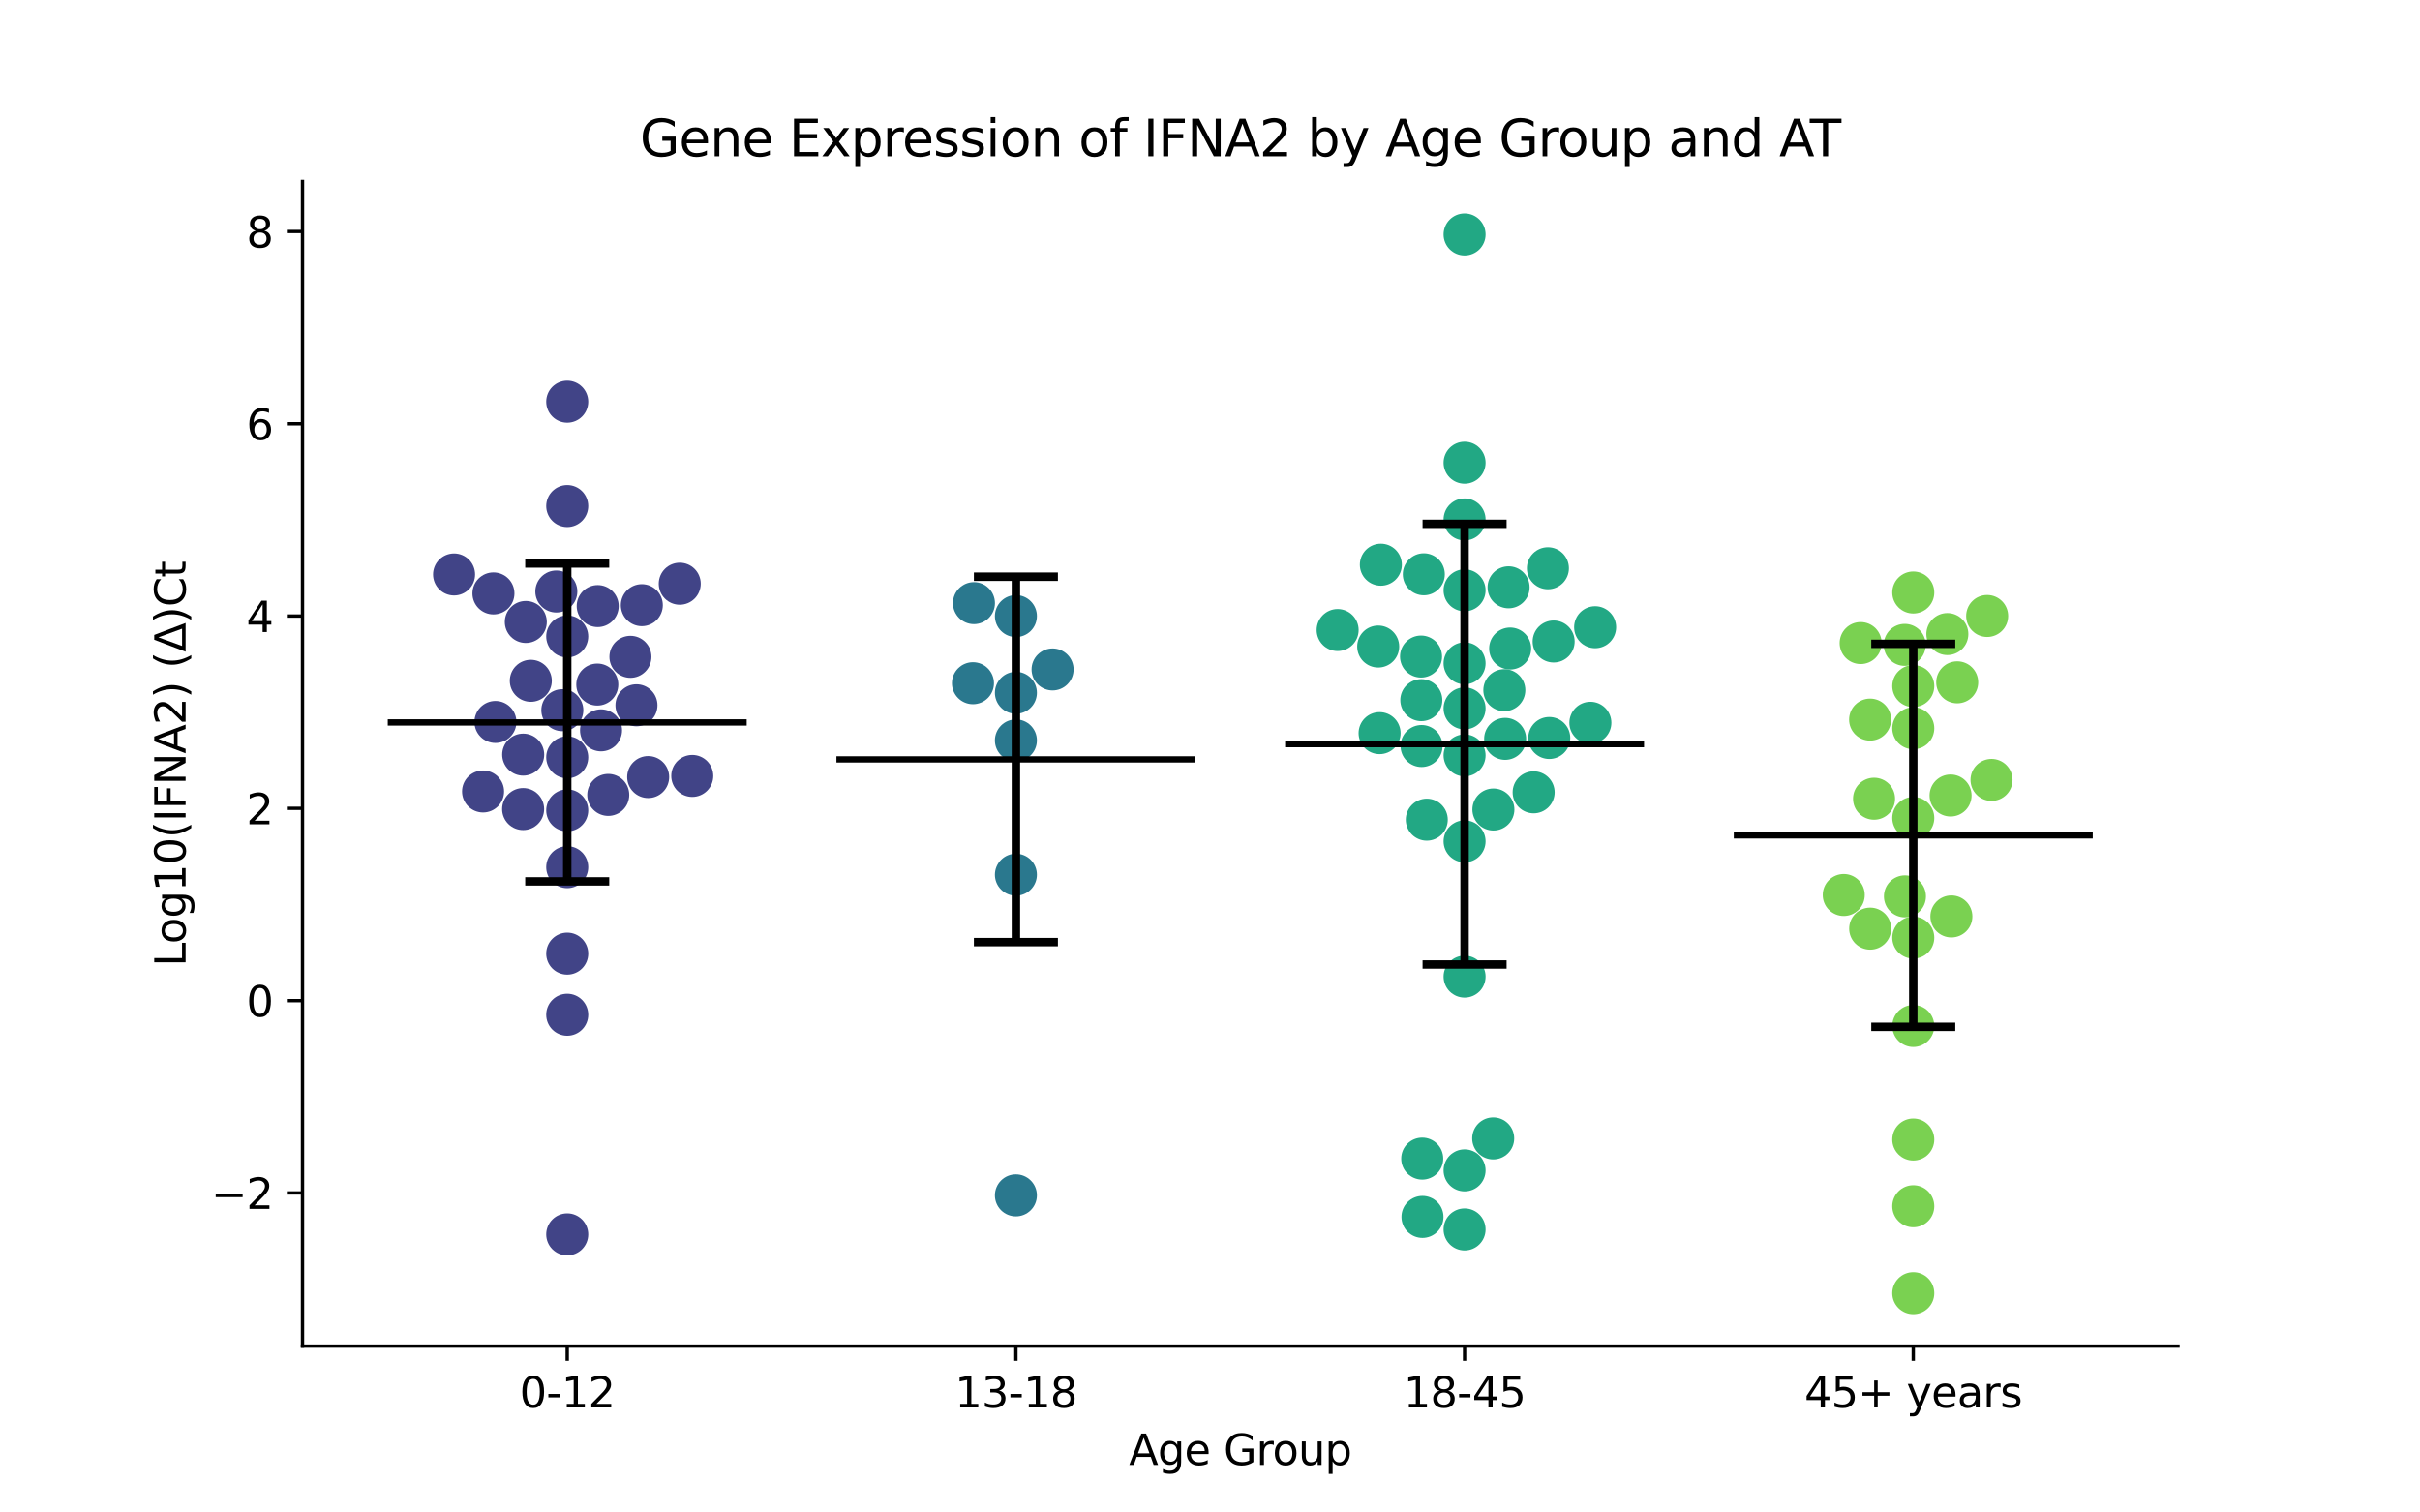 <?xml version="1.0" encoding="utf-8" standalone="no"?>
<!DOCTYPE svg PUBLIC "-//W3C//DTD SVG 1.1//EN"
  "http://www.w3.org/Graphics/SVG/1.1/DTD/svg11.dtd">
<svg xmlns:xlink="http://www.w3.org/1999/xlink" width="576pt" height="360pt" viewBox="0 0 576 360" xmlns="http://www.w3.org/2000/svg" version="1.1">
 <defs>
  <style type="text/css">*{stroke-linejoin: round; stroke-linecap: butt}</style>
 </defs>
 <g id="figure_1">
  <g id="patch_1">
   <path d="M 0 360 
L 576 360 
L 576 0 
L 0 0 
z
" style="fill: #ffffff"/>
  </g>
  <g id="axes_1">
   <g id="patch_2">
    <path d="M 72 320.4 
L 518.4 320.4 
L 518.4 43.2 
L 72 43.2 
z
" style="fill: #ffffff"/>
   </g>
   <g id="PathCollection_1">
    <defs>
     <path id="C0_0_79a3ab17b7" d="M 0 5 
C 1.326 5 2.598 4.473 3.536 3.536 
C 4.473 2.598 5 1.326 5 -0 
C 5 -1.326 4.473 -2.598 3.536 -3.536 
C 2.598 -4.473 1.326 -5 0 -5 
C -1.326 -5 -2.598 -4.473 -3.536 -3.536 
C -4.473 -2.598 -5 -1.326 -5 0 
C -5 1.326 -4.473 2.598 -3.536 3.536 
C -2.598 4.473 -1.326 5 0 5 
z
"/>
    </defs>
    <g clip-path="url(#pc7282916fd)">
     <use xlink:href="#C0_0_79a3ab17b7" x="135.009" y="95.612" style="fill: #414487"/>
    </g>
    <g clip-path="url(#pc7282916fd)">
     <use xlink:href="#C0_0_79a3ab17b7" x="135.009" y="151.484" style="fill: #414487"/>
    </g>
    <g clip-path="url(#pc7282916fd)">
     <use xlink:href="#C0_0_79a3ab17b7" x="142.266" y="144.257" style="fill: #414487"/>
    </g>
    <g clip-path="url(#pc7282916fd)">
     <use xlink:href="#C0_0_79a3ab17b7" x="117.924" y="171.842" style="fill: #414487"/>
    </g>
    <g clip-path="url(#pc7282916fd)">
     <use xlink:href="#C0_0_79a3ab17b7" x="143.059" y="173.836" style="fill: #414487"/>
    </g>
    <g clip-path="url(#pc7282916fd)">
     <use xlink:href="#C0_0_79a3ab17b7" x="126.342" y="162.045" style="fill: #414487"/>
    </g>
    <g clip-path="url(#pc7282916fd)">
     <use xlink:href="#C0_0_79a3ab17b7" x="135.009" y="226.987" style="fill: #414487"/>
    </g>
    <g clip-path="url(#pc7282916fd)">
     <use xlink:href="#C0_0_79a3ab17b7" x="117.447" y="141.244" style="fill: #414487"/>
    </g>
    <g clip-path="url(#pc7282916fd)">
     <use xlink:href="#C0_0_79a3ab17b7" x="152.764" y="144.041" style="fill: #414487"/>
    </g>
    <g clip-path="url(#pc7282916fd)">
     <use xlink:href="#C0_0_79a3ab17b7" x="135.009" y="120.448" style="fill: #414487"/>
    </g>
    <g clip-path="url(#pc7282916fd)">
     <use xlink:href="#C0_0_79a3ab17b7" x="164.773" y="184.688" style="fill: #414487"/>
    </g>
    <g clip-path="url(#pc7282916fd)">
     <use xlink:href="#C0_0_79a3ab17b7" x="161.793" y="138.936" style="fill: #414487"/>
    </g>
    <g clip-path="url(#pc7282916fd)">
     <use xlink:href="#C0_0_79a3ab17b7" x="135.009" y="293.806" style="fill: #414487"/>
    </g>
    <g clip-path="url(#pc7282916fd)">
     <use xlink:href="#C0_0_79a3ab17b7" x="151.487" y="167.872" style="fill: #414487"/>
    </g>
    <g clip-path="url(#pc7282916fd)">
     <use xlink:href="#C0_0_79a3ab17b7" x="135.009" y="192.885" style="fill: #414487"/>
    </g>
    <g clip-path="url(#pc7282916fd)">
     <use xlink:href="#C0_0_79a3ab17b7" x="135.009" y="241.532" style="fill: #414487"/>
    </g>
    <g clip-path="url(#pc7282916fd)">
     <use xlink:href="#C0_0_79a3ab17b7" x="132.417" y="140.791" style="fill: #414487"/>
    </g>
    <g clip-path="url(#pc7282916fd)">
     <use xlink:href="#C0_0_79a3ab17b7" x="144.772" y="189.205" style="fill: #414487"/>
    </g>
    <g clip-path="url(#pc7282916fd)">
     <use xlink:href="#C0_0_79a3ab17b7" x="133.847" y="169.039" style="fill: #414487"/>
    </g>
    <g clip-path="url(#pc7282916fd)">
     <use xlink:href="#C0_0_79a3ab17b7" x="154.277" y="184.957" style="fill: #414487"/>
    </g>
    <g clip-path="url(#pc7282916fd)">
     <use xlink:href="#C0_0_79a3ab17b7" x="135.009" y="206.407" style="fill: #414487"/>
    </g>
    <g clip-path="url(#pc7282916fd)">
     <use xlink:href="#C0_0_79a3ab17b7" x="150.055" y="156.339" style="fill: #414487"/>
    </g>
    <g clip-path="url(#pc7282916fd)">
     <use xlink:href="#C0_0_79a3ab17b7" x="114.979" y="188.388" style="fill: #414487"/>
    </g>
    <g clip-path="url(#pc7282916fd)">
     <use xlink:href="#C0_0_79a3ab17b7" x="135.009" y="180.256" style="fill: #414487"/>
    </g>
    <g clip-path="url(#pc7282916fd)">
     <use xlink:href="#C0_0_79a3ab17b7" x="124.53" y="179.615" style="fill: #414487"/>
    </g>
    <g clip-path="url(#pc7282916fd)">
     <use xlink:href="#C0_0_79a3ab17b7" x="125.152" y="148.038" style="fill: #414487"/>
    </g>
    <g clip-path="url(#pc7282916fd)">
     <use xlink:href="#C0_0_79a3ab17b7" x="142.167" y="162.94" style="fill: #414487"/>
    </g>
    <g clip-path="url(#pc7282916fd)">
     <use xlink:href="#C0_0_79a3ab17b7" x="124.514" y="192.575" style="fill: #414487"/>
    </g>
    <g clip-path="url(#pc7282916fd)">
     <use xlink:href="#C0_0_79a3ab17b7" x="108.077" y="136.731" style="fill: #414487"/>
    </g>
   </g>
   <g id="PathCollection_2">
    <defs>
     <path id="C1_0_ec0f865c36" d="M 0 5 
C 1.326 5 2.598 4.473 3.536 3.536 
C 4.473 2.598 5 1.326 5 -0 
C 5 -1.326 4.473 -2.598 3.536 -3.536 
C 2.598 -4.473 1.326 -5 0 -5 
C -1.326 -5 -2.598 -4.473 -3.536 -3.536 
C -4.473 -2.598 -5 -1.326 -5 0 
C -5 1.326 -4.473 2.598 -3.536 3.536 
C -2.598 4.473 -1.326 5 0 5 
z
"/>
    </defs>
    <g clip-path="url(#pc7282916fd)">
     <use xlink:href="#C1_0_ec0f865c36" x="241.803" y="208.196" style="fill: #2a788e"/>
    </g>
    <g clip-path="url(#pc7282916fd)">
     <use xlink:href="#C1_0_ec0f865c36" x="250.534" y="159.342" style="fill: #2a788e"/>
    </g>
    <g clip-path="url(#pc7282916fd)">
     <use xlink:href="#C1_0_ec0f865c36" x="241.803" y="284.523" style="fill: #2a788e"/>
    </g>
    <g clip-path="url(#pc7282916fd)">
     <use xlink:href="#C1_0_ec0f865c36" x="241.803" y="146.638" style="fill: #2a788e"/>
    </g>
    <g clip-path="url(#pc7282916fd)">
     <use xlink:href="#C1_0_ec0f865c36" x="241.803" y="176.233" style="fill: #2a788e"/>
    </g>
    <g clip-path="url(#pc7282916fd)">
     <use xlink:href="#C1_0_ec0f865c36" x="241.803" y="164.897" style="fill: #2a788e"/>
    </g>
    <g clip-path="url(#pc7282916fd)">
     <use xlink:href="#C1_0_ec0f865c36" x="231.814" y="143.556" style="fill: #2a788e"/>
    </g>
    <g clip-path="url(#pc7282916fd)">
     <use xlink:href="#C1_0_ec0f865c36" x="231.579" y="162.618" style="fill: #2a788e"/>
    </g>
   </g>
   <g id="PathCollection_3">
    <defs>
     <path id="C2_0_4e80dafcc4" d="M 0 5 
C 1.326 5 2.598 4.473 3.536 3.536 
C 4.473 2.598 5 1.326 5 -0 
C 5 -1.326 4.473 -2.598 3.536 -3.536 
C 2.598 -4.473 1.326 -5 0 -5 
C -1.326 -5 -2.598 -4.473 -3.536 -3.536 
C -4.473 -2.598 -5 -1.326 -5 0 
C -5 1.326 -4.473 2.598 -3.536 3.536 
C -2.598 4.473 -1.326 5 0 5 
z
"/>
    </defs>
    <g clip-path="url(#pc7282916fd)">
     <use xlink:href="#C2_0_4e80dafcc4" x="338.301" y="166.651" style="fill: #22a884"/>
    </g>
    <g clip-path="url(#pc7282916fd)">
     <use xlink:href="#C2_0_4e80dafcc4" x="365.034" y="188.588" style="fill: #22a884"/>
    </g>
    <g clip-path="url(#pc7282916fd)">
     <use xlink:href="#C2_0_4e80dafcc4" x="359.07" y="139.789" style="fill: #22a884"/>
    </g>
    <g clip-path="url(#pc7282916fd)">
     <use xlink:href="#C2_0_4e80dafcc4" x="368.428" y="135.254" style="fill: #22a884"/>
    </g>
    <g clip-path="url(#pc7282916fd)">
     <use xlink:href="#C2_0_4e80dafcc4" x="378.538" y="172.034" style="fill: #22a884"/>
    </g>
    <g clip-path="url(#pc7282916fd)">
     <use xlink:href="#C2_0_4e80dafcc4" x="338.893" y="136.689" style="fill: #22a884"/>
    </g>
    <g clip-path="url(#pc7282916fd)">
     <use xlink:href="#C2_0_4e80dafcc4" x="328.669" y="134.407" style="fill: #22a884"/>
    </g>
    <g clip-path="url(#pc7282916fd)">
     <use xlink:href="#C2_0_4e80dafcc4" x="348.597" y="157.886" style="fill: #22a884"/>
    </g>
    <g clip-path="url(#pc7282916fd)">
     <use xlink:href="#C2_0_4e80dafcc4" x="348.597" y="110.136" style="fill: #22a884"/>
    </g>
    <g clip-path="url(#pc7282916fd)">
     <use xlink:href="#C2_0_4e80dafcc4" x="369.795" y="152.69" style="fill: #22a884"/>
    </g>
    <g clip-path="url(#pc7282916fd)">
     <use xlink:href="#C2_0_4e80dafcc4" x="328.037" y="153.89" style="fill: #22a884"/>
    </g>
    <g clip-path="url(#pc7282916fd)">
     <use xlink:href="#C2_0_4e80dafcc4" x="348.597" y="179.794" style="fill: #22a884"/>
    </g>
    <g clip-path="url(#pc7282916fd)">
     <use xlink:href="#C2_0_4e80dafcc4" x="338.235" y="156.272" style="fill: #22a884"/>
    </g>
    <g clip-path="url(#pc7282916fd)">
     <use xlink:href="#C2_0_4e80dafcc4" x="358.252" y="175.864" style="fill: #22a884"/>
    </g>
    <g clip-path="url(#pc7282916fd)">
     <use xlink:href="#C2_0_4e80dafcc4" x="338.574" y="289.65" style="fill: #22a884"/>
    </g>
    <g clip-path="url(#pc7282916fd)">
     <use xlink:href="#C2_0_4e80dafcc4" x="348.597" y="55.8" style="fill: #22a884"/>
    </g>
    <g clip-path="url(#pc7282916fd)">
     <use xlink:href="#C2_0_4e80dafcc4" x="348.597" y="200.254" style="fill: #22a884"/>
    </g>
    <g clip-path="url(#pc7282916fd)">
     <use xlink:href="#C2_0_4e80dafcc4" x="348.597" y="123.633" style="fill: #22a884"/>
    </g>
    <g clip-path="url(#pc7282916fd)">
     <use xlink:href="#C2_0_4e80dafcc4" x="379.669" y="149.29" style="fill: #22a884"/>
    </g>
    <g clip-path="url(#pc7282916fd)">
     <use xlink:href="#C2_0_4e80dafcc4" x="338.36" y="177.57" style="fill: #22a884"/>
    </g>
    <g clip-path="url(#pc7282916fd)">
     <use xlink:href="#C2_0_4e80dafcc4" x="359.443" y="154.362" style="fill: #22a884"/>
    </g>
    <g clip-path="url(#pc7282916fd)">
     <use xlink:href="#C2_0_4e80dafcc4" x="348.597" y="232.455" style="fill: #22a884"/>
    </g>
    <g clip-path="url(#pc7282916fd)">
     <use xlink:href="#C2_0_4e80dafcc4" x="348.597" y="140.507" style="fill: #22a884"/>
    </g>
    <g clip-path="url(#pc7282916fd)">
     <use xlink:href="#C2_0_4e80dafcc4" x="355.408" y="270.964" style="fill: #22a884"/>
    </g>
    <g clip-path="url(#pc7282916fd)">
     <use xlink:href="#C2_0_4e80dafcc4" x="348.597" y="278.574" style="fill: #22a884"/>
    </g>
    <g clip-path="url(#pc7282916fd)">
     <use xlink:href="#C2_0_4e80dafcc4" x="348.597" y="292.631" style="fill: #22a884"/>
    </g>
    <g clip-path="url(#pc7282916fd)">
     <use xlink:href="#C2_0_4e80dafcc4" x="368.75" y="175.654" style="fill: #22a884"/>
    </g>
    <g clip-path="url(#pc7282916fd)">
     <use xlink:href="#C2_0_4e80dafcc4" x="318.381" y="149.962" style="fill: #22a884"/>
    </g>
    <g clip-path="url(#pc7282916fd)">
     <use xlink:href="#C2_0_4e80dafcc4" x="348.597" y="168.611" style="fill: #22a884"/>
    </g>
    <g clip-path="url(#pc7282916fd)">
     <use xlink:href="#C2_0_4e80dafcc4" x="328.367" y="174.501" style="fill: #22a884"/>
    </g>
    <g clip-path="url(#pc7282916fd)">
     <use xlink:href="#C2_0_4e80dafcc4" x="355.454" y="192.68" style="fill: #22a884"/>
    </g>
    <g clip-path="url(#pc7282916fd)">
     <use xlink:href="#C2_0_4e80dafcc4" x="339.598" y="195.101" style="fill: #22a884"/>
    </g>
    <g clip-path="url(#pc7282916fd)">
     <use xlink:href="#C2_0_4e80dafcc4" x="358.059" y="164.275" style="fill: #22a884"/>
    </g>
    <g clip-path="url(#pc7282916fd)">
     <use xlink:href="#C2_0_4e80dafcc4" x="338.516" y="275.777" style="fill: #22a884"/>
    </g>
   </g>
   <g id="PathCollection_4">
    <defs>
     <path id="C3_0_de0e492fc1" d="M 0 5 
C 1.326 5 2.598 4.473 3.536 3.536 
C 4.473 2.598 5 1.326 5 -0 
C 5 -1.326 4.473 -2.598 3.536 -3.536 
C 2.598 -4.473 1.326 -5 0 -5 
C -1.326 -5 -2.598 -4.473 -3.536 -3.536 
C -4.473 -2.598 -5 -1.326 -5 0 
C -5 1.326 -4.473 2.598 -3.536 3.536 
C -2.598 4.473 -1.326 5 0 5 
z
"/>
    </defs>
    <g clip-path="url(#pc7282916fd)">
     <use xlink:href="#C3_0_de0e492fc1" x="455.391" y="173.342" style="fill: #7ad151"/>
    </g>
    <g clip-path="url(#pc7282916fd)">
     <use xlink:href="#C3_0_de0e492fc1" x="445.117" y="171.28" style="fill: #7ad151"/>
    </g>
    <g clip-path="url(#pc7282916fd)">
     <use xlink:href="#C3_0_de0e492fc1" x="455.391" y="194.69" style="fill: #7ad151"/>
    </g>
    <g clip-path="url(#pc7282916fd)">
     <use xlink:href="#C3_0_de0e492fc1" x="455.391" y="141.025" style="fill: #7ad151"/>
    </g>
    <g clip-path="url(#pc7282916fd)">
     <use xlink:href="#C3_0_de0e492fc1" x="438.844" y="213.027" style="fill: #7ad151"/>
    </g>
    <g clip-path="url(#pc7282916fd)">
     <use xlink:href="#C3_0_de0e492fc1" x="463.502" y="150.92" style="fill: #7ad151"/>
    </g>
    <g clip-path="url(#pc7282916fd)">
     <use xlink:href="#C3_0_de0e492fc1" x="453.356" y="153.493" style="fill: #7ad151"/>
    </g>
    <g clip-path="url(#pc7282916fd)">
     <use xlink:href="#C3_0_de0e492fc1" x="474.017" y="185.635" style="fill: #7ad151"/>
    </g>
    <g clip-path="url(#pc7282916fd)">
     <use xlink:href="#C3_0_de0e492fc1" x="464.462" y="218.135" style="fill: #7ad151"/>
    </g>
    <g clip-path="url(#pc7282916fd)">
     <use xlink:href="#C3_0_de0e492fc1" x="455.391" y="163.303" style="fill: #7ad151"/>
    </g>
    <g clip-path="url(#pc7282916fd)">
     <use xlink:href="#C3_0_de0e492fc1" x="455.391" y="287.109" style="fill: #7ad151"/>
    </g>
    <g clip-path="url(#pc7282916fd)">
     <use xlink:href="#C3_0_de0e492fc1" x="455.391" y="307.8" style="fill: #7ad151"/>
    </g>
    <g clip-path="url(#pc7282916fd)">
     <use xlink:href="#C3_0_de0e492fc1" x="455.391" y="223.172" style="fill: #7ad151"/>
    </g>
    <g clip-path="url(#pc7282916fd)">
     <use xlink:href="#C3_0_de0e492fc1" x="472.979" y="146.614" style="fill: #7ad151"/>
    </g>
    <g clip-path="url(#pc7282916fd)">
     <use xlink:href="#C3_0_de0e492fc1" x="453.406" y="213.353" style="fill: #7ad151"/>
    </g>
    <g clip-path="url(#pc7282916fd)">
     <use xlink:href="#C3_0_de0e492fc1" x="446.056" y="190.113" style="fill: #7ad151"/>
    </g>
    <g clip-path="url(#pc7282916fd)">
     <use xlink:href="#C3_0_de0e492fc1" x="464.268" y="189.348" style="fill: #7ad151"/>
    </g>
    <g clip-path="url(#pc7282916fd)">
     <use xlink:href="#C3_0_de0e492fc1" x="445.134" y="221.035" style="fill: #7ad151"/>
    </g>
    <g clip-path="url(#pc7282916fd)">
     <use xlink:href="#C3_0_de0e492fc1" x="442.866" y="153.062" style="fill: #7ad151"/>
    </g>
    <g clip-path="url(#pc7282916fd)">
     <use xlink:href="#C3_0_de0e492fc1" x="455.391" y="244.204" style="fill: #7ad151"/>
    </g>
    <g clip-path="url(#pc7282916fd)">
     <use xlink:href="#C3_0_de0e492fc1" x="465.849" y="162.406" style="fill: #7ad151"/>
    </g>
    <g clip-path="url(#pc7282916fd)">
     <use xlink:href="#C3_0_de0e492fc1" x="455.391" y="271.231" style="fill: #7ad151"/>
    </g>
   </g>
   <g id="matplotlib.axis_1">
    <g id="xtick_1">
     <g id="line2d_1">
      <defs>
       <path id="mbe881c0551" d="M 0 0 
L 0 3.5 
" style="stroke: #000000; stroke-width: 0.8"/>
      </defs>
      <g>
       <use xlink:href="#mbe881c0551" x="135.009" y="320.4" style="stroke: #000000; stroke-width: 0.8"/>
      </g>
     </g>
     <g id="text_1">
      <!-- 0-12 -->
      <g transform="translate(123.661 334.998) scale(0.1 -0.1)">
       <defs>
        <path id="DejaVuSans-30" d="M 2034 4250 
Q 1547 4250 1301 3770 
Q 1056 3291 1056 2328 
Q 1056 1369 1301 889 
Q 1547 409 2034 409 
Q 2525 409 2770 889 
Q 3016 1369 3016 2328 
Q 3016 3291 2770 3770 
Q 2525 4250 2034 4250 
z
M 2034 4750 
Q 2819 4750 3233 4129 
Q 3647 3509 3647 2328 
Q 3647 1150 3233 529 
Q 2819 -91 2034 -91 
Q 1250 -91 836 529 
Q 422 1150 422 2328 
Q 422 3509 836 4129 
Q 1250 4750 2034 4750 
z
" transform="scale(0.016)"/>
        <path id="DejaVuSans-2d" d="M 313 2009 
L 1997 2009 
L 1997 1497 
L 313 1497 
L 313 2009 
z
" transform="scale(0.016)"/>
        <path id="DejaVuSans-31" d="M 794 531 
L 1825 531 
L 1825 4091 
L 703 3866 
L 703 4441 
L 1819 4666 
L 2450 4666 
L 2450 531 
L 3481 531 
L 3481 0 
L 794 0 
L 794 531 
z
" transform="scale(0.016)"/>
        <path id="DejaVuSans-32" d="M 1228 531 
L 3431 531 
L 3431 0 
L 469 0 
L 469 531 
Q 828 903 1448 1529 
Q 2069 2156 2228 2338 
Q 2531 2678 2651 2914 
Q 2772 3150 2772 3378 
Q 2772 3750 2511 3984 
Q 2250 4219 1831 4219 
Q 1534 4219 1204 4116 
Q 875 4013 500 3803 
L 500 4441 
Q 881 4594 1212 4672 
Q 1544 4750 1819 4750 
Q 2544 4750 2975 4387 
Q 3406 4025 3406 3419 
Q 3406 3131 3298 2873 
Q 3191 2616 2906 2266 
Q 2828 2175 2409 1742 
Q 1991 1309 1228 531 
z
" transform="scale(0.016)"/>
       </defs>
       <use xlink:href="#DejaVuSans-30"/>
       <use xlink:href="#DejaVuSans-2d" x="63.623"/>
       <use xlink:href="#DejaVuSans-31" x="99.707"/>
       <use xlink:href="#DejaVuSans-32" x="163.33"/>
      </g>
     </g>
    </g>
    <g id="xtick_2">
     <g id="line2d_2">
      <g>
       <use xlink:href="#mbe881c0551" x="241.803" y="320.4" style="stroke: #000000; stroke-width: 0.8"/>
      </g>
     </g>
     <g id="text_2">
      <!-- 13-18 -->
      <g transform="translate(227.274 334.998) scale(0.1 -0.1)">
       <defs>
        <path id="DejaVuSans-33" d="M 2597 2516 
Q 3050 2419 3304 2112 
Q 3559 1806 3559 1356 
Q 3559 666 3084 287 
Q 2609 -91 1734 -91 
Q 1441 -91 1130 -33 
Q 819 25 488 141 
L 488 750 
Q 750 597 1062 519 
Q 1375 441 1716 441 
Q 2309 441 2620 675 
Q 2931 909 2931 1356 
Q 2931 1769 2642 2001 
Q 2353 2234 1838 2234 
L 1294 2234 
L 1294 2753 
L 1863 2753 
Q 2328 2753 2575 2939 
Q 2822 3125 2822 3475 
Q 2822 3834 2567 4026 
Q 2313 4219 1838 4219 
Q 1578 4219 1281 4162 
Q 984 4106 628 3988 
L 628 4550 
Q 988 4650 1302 4700 
Q 1616 4750 1894 4750 
Q 2613 4750 3031 4423 
Q 3450 4097 3450 3541 
Q 3450 3153 3228 2886 
Q 3006 2619 2597 2516 
z
" transform="scale(0.016)"/>
        <path id="DejaVuSans-38" d="M 2034 2216 
Q 1584 2216 1326 1975 
Q 1069 1734 1069 1313 
Q 1069 891 1326 650 
Q 1584 409 2034 409 
Q 2484 409 2743 651 
Q 3003 894 3003 1313 
Q 3003 1734 2745 1975 
Q 2488 2216 2034 2216 
z
M 1403 2484 
Q 997 2584 770 2862 
Q 544 3141 544 3541 
Q 544 4100 942 4425 
Q 1341 4750 2034 4750 
Q 2731 4750 3128 4425 
Q 3525 4100 3525 3541 
Q 3525 3141 3298 2862 
Q 3072 2584 2669 2484 
Q 3125 2378 3379 2068 
Q 3634 1759 3634 1313 
Q 3634 634 3220 271 
Q 2806 -91 2034 -91 
Q 1263 -91 848 271 
Q 434 634 434 1313 
Q 434 1759 690 2068 
Q 947 2378 1403 2484 
z
M 1172 3481 
Q 1172 3119 1398 2916 
Q 1625 2713 2034 2713 
Q 2441 2713 2670 2916 
Q 2900 3119 2900 3481 
Q 2900 3844 2670 4047 
Q 2441 4250 2034 4250 
Q 1625 4250 1398 4047 
Q 1172 3844 1172 3481 
z
" transform="scale(0.016)"/>
       </defs>
       <use xlink:href="#DejaVuSans-31"/>
       <use xlink:href="#DejaVuSans-33" x="63.623"/>
       <use xlink:href="#DejaVuSans-2d" x="127.246"/>
       <use xlink:href="#DejaVuSans-31" x="163.33"/>
       <use xlink:href="#DejaVuSans-38" x="226.953"/>
      </g>
     </g>
    </g>
    <g id="xtick_3">
     <g id="line2d_3">
      <g>
       <use xlink:href="#mbe881c0551" x="348.597" y="320.4" style="stroke: #000000; stroke-width: 0.8"/>
      </g>
     </g>
     <g id="text_3">
      <!-- 18-45 -->
      <g transform="translate(334.068 334.998) scale(0.1 -0.1)">
       <defs>
        <path id="DejaVuSans-34" d="M 2419 4116 
L 825 1625 
L 2419 1625 
L 2419 4116 
z
M 2253 4666 
L 3047 4666 
L 3047 1625 
L 3713 1625 
L 3713 1100 
L 3047 1100 
L 3047 0 
L 2419 0 
L 2419 1100 
L 313 1100 
L 313 1709 
L 2253 4666 
z
" transform="scale(0.016)"/>
        <path id="DejaVuSans-35" d="M 691 4666 
L 3169 4666 
L 3169 4134 
L 1269 4134 
L 1269 2991 
Q 1406 3038 1543 3061 
Q 1681 3084 1819 3084 
Q 2600 3084 3056 2656 
Q 3513 2228 3513 1497 
Q 3513 744 3044 326 
Q 2575 -91 1722 -91 
Q 1428 -91 1123 -41 
Q 819 9 494 109 
L 494 744 
Q 775 591 1075 516 
Q 1375 441 1709 441 
Q 2250 441 2565 725 
Q 2881 1009 2881 1497 
Q 2881 1984 2565 2268 
Q 2250 2553 1709 2553 
Q 1456 2553 1204 2497 
Q 953 2441 691 2322 
L 691 4666 
z
" transform="scale(0.016)"/>
       </defs>
       <use xlink:href="#DejaVuSans-31"/>
       <use xlink:href="#DejaVuSans-38" x="63.623"/>
       <use xlink:href="#DejaVuSans-2d" x="127.246"/>
       <use xlink:href="#DejaVuSans-34" x="163.33"/>
       <use xlink:href="#DejaVuSans-35" x="226.953"/>
      </g>
     </g>
    </g>
    <g id="xtick_4">
     <g id="line2d_4">
      <g>
       <use xlink:href="#mbe881c0551" x="455.391" y="320.4" style="stroke: #000000; stroke-width: 0.8"/>
      </g>
     </g>
     <g id="text_4">
      <!-- 45+ years -->
      <g transform="translate(429.49 334.998) scale(0.1 -0.1)">
       <defs>
        <path id="DejaVuSans-2b" d="M 2944 4013 
L 2944 2272 
L 4684 2272 
L 4684 1741 
L 2944 1741 
L 2944 0 
L 2419 0 
L 2419 1741 
L 678 1741 
L 678 2272 
L 2419 2272 
L 2419 4013 
L 2944 4013 
z
" transform="scale(0.016)"/>
        <path id="DejaVuSans-20" transform="scale(0.016)"/>
        <path id="DejaVuSans-79" d="M 2059 -325 
Q 1816 -950 1584 -1140 
Q 1353 -1331 966 -1331 
L 506 -1331 
L 506 -850 
L 844 -850 
Q 1081 -850 1212 -737 
Q 1344 -625 1503 -206 
L 1606 56 
L 191 3500 
L 800 3500 
L 1894 763 
L 2988 3500 
L 3597 3500 
L 2059 -325 
z
" transform="scale(0.016)"/>
        <path id="DejaVuSans-65" d="M 3597 1894 
L 3597 1613 
L 953 1613 
Q 991 1019 1311 708 
Q 1631 397 2203 397 
Q 2534 397 2845 478 
Q 3156 559 3463 722 
L 3463 178 
Q 3153 47 2828 -22 
Q 2503 -91 2169 -91 
Q 1331 -91 842 396 
Q 353 884 353 1716 
Q 353 2575 817 3079 
Q 1281 3584 2069 3584 
Q 2775 3584 3186 3129 
Q 3597 2675 3597 1894 
z
M 3022 2063 
Q 3016 2534 2758 2815 
Q 2500 3097 2075 3097 
Q 1594 3097 1305 2825 
Q 1016 2553 972 2059 
L 3022 2063 
z
" transform="scale(0.016)"/>
        <path id="DejaVuSans-61" d="M 2194 1759 
Q 1497 1759 1228 1600 
Q 959 1441 959 1056 
Q 959 750 1161 570 
Q 1363 391 1709 391 
Q 2188 391 2477 730 
Q 2766 1069 2766 1631 
L 2766 1759 
L 2194 1759 
z
M 3341 1997 
L 3341 0 
L 2766 0 
L 2766 531 
Q 2569 213 2275 61 
Q 1981 -91 1556 -91 
Q 1019 -91 701 211 
Q 384 513 384 1019 
Q 384 1609 779 1909 
Q 1175 2209 1959 2209 
L 2766 2209 
L 2766 2266 
Q 2766 2663 2505 2880 
Q 2244 3097 1772 3097 
Q 1472 3097 1187 3025 
Q 903 2953 641 2809 
L 641 3341 
Q 956 3463 1253 3523 
Q 1550 3584 1831 3584 
Q 2591 3584 2966 3190 
Q 3341 2797 3341 1997 
z
" transform="scale(0.016)"/>
        <path id="DejaVuSans-72" d="M 2631 2963 
Q 2534 3019 2420 3045 
Q 2306 3072 2169 3072 
Q 1681 3072 1420 2755 
Q 1159 2438 1159 1844 
L 1159 0 
L 581 0 
L 581 3500 
L 1159 3500 
L 1159 2956 
Q 1341 3275 1631 3429 
Q 1922 3584 2338 3584 
Q 2397 3584 2469 3576 
Q 2541 3569 2628 3553 
L 2631 2963 
z
" transform="scale(0.016)"/>
        <path id="DejaVuSans-73" d="M 2834 3397 
L 2834 2853 
Q 2591 2978 2328 3040 
Q 2066 3103 1784 3103 
Q 1356 3103 1142 2972 
Q 928 2841 928 2578 
Q 928 2378 1081 2264 
Q 1234 2150 1697 2047 
L 1894 2003 
Q 2506 1872 2764 1633 
Q 3022 1394 3022 966 
Q 3022 478 2636 193 
Q 2250 -91 1575 -91 
Q 1294 -91 989 -36 
Q 684 19 347 128 
L 347 722 
Q 666 556 975 473 
Q 1284 391 1588 391 
Q 1994 391 2212 530 
Q 2431 669 2431 922 
Q 2431 1156 2273 1281 
Q 2116 1406 1581 1522 
L 1381 1569 
Q 847 1681 609 1914 
Q 372 2147 372 2553 
Q 372 3047 722 3315 
Q 1072 3584 1716 3584 
Q 2034 3584 2315 3537 
Q 2597 3491 2834 3397 
z
" transform="scale(0.016)"/>
       </defs>
       <use xlink:href="#DejaVuSans-34"/>
       <use xlink:href="#DejaVuSans-35" x="63.623"/>
       <use xlink:href="#DejaVuSans-2b" x="127.246"/>
       <use xlink:href="#DejaVuSans-20" x="211.035"/>
       <use xlink:href="#DejaVuSans-79" x="242.822"/>
       <use xlink:href="#DejaVuSans-65" x="302.002"/>
       <use xlink:href="#DejaVuSans-61" x="363.525"/>
       <use xlink:href="#DejaVuSans-72" x="424.805"/>
       <use xlink:href="#DejaVuSans-73" x="465.918"/>
      </g>
     </g>
    </g>
    <g id="text_5">
     <!-- Age Group -->
     <g transform="translate(268.72 348.677) scale(0.1 -0.1)">
      <defs>
       <path id="DejaVuSans-41" d="M 2188 4044 
L 1331 1722 
L 3047 1722 
L 2188 4044 
z
M 1831 4666 
L 2547 4666 
L 4325 0 
L 3669 0 
L 3244 1197 
L 1141 1197 
L 716 0 
L 50 0 
L 1831 4666 
z
" transform="scale(0.016)"/>
       <path id="DejaVuSans-67" d="M 2906 1791 
Q 2906 2416 2648 2759 
Q 2391 3103 1925 3103 
Q 1463 3103 1205 2759 
Q 947 2416 947 1791 
Q 947 1169 1205 825 
Q 1463 481 1925 481 
Q 2391 481 2648 825 
Q 2906 1169 2906 1791 
z
M 3481 434 
Q 3481 -459 3084 -895 
Q 2688 -1331 1869 -1331 
Q 1566 -1331 1297 -1286 
Q 1028 -1241 775 -1147 
L 775 -588 
Q 1028 -725 1275 -790 
Q 1522 -856 1778 -856 
Q 2344 -856 2625 -561 
Q 2906 -266 2906 331 
L 2906 616 
Q 2728 306 2450 153 
Q 2172 0 1784 0 
Q 1141 0 747 490 
Q 353 981 353 1791 
Q 353 2603 747 3093 
Q 1141 3584 1784 3584 
Q 2172 3584 2450 3431 
Q 2728 3278 2906 2969 
L 2906 3500 
L 3481 3500 
L 3481 434 
z
" transform="scale(0.016)"/>
       <path id="DejaVuSans-47" d="M 3809 666 
L 3809 1919 
L 2778 1919 
L 2778 2438 
L 4434 2438 
L 4434 434 
Q 4069 175 3628 42 
Q 3188 -91 2688 -91 
Q 1594 -91 976 548 
Q 359 1188 359 2328 
Q 359 3472 976 4111 
Q 1594 4750 2688 4750 
Q 3144 4750 3555 4637 
Q 3966 4525 4313 4306 
L 4313 3634 
Q 3963 3931 3569 4081 
Q 3175 4231 2741 4231 
Q 1884 4231 1454 3753 
Q 1025 3275 1025 2328 
Q 1025 1384 1454 906 
Q 1884 428 2741 428 
Q 3075 428 3337 486 
Q 3600 544 3809 666 
z
" transform="scale(0.016)"/>
       <path id="DejaVuSans-6f" d="M 1959 3097 
Q 1497 3097 1228 2736 
Q 959 2375 959 1747 
Q 959 1119 1226 758 
Q 1494 397 1959 397 
Q 2419 397 2687 759 
Q 2956 1122 2956 1747 
Q 2956 2369 2687 2733 
Q 2419 3097 1959 3097 
z
M 1959 3584 
Q 2709 3584 3137 3096 
Q 3566 2609 3566 1747 
Q 3566 888 3137 398 
Q 2709 -91 1959 -91 
Q 1206 -91 779 398 
Q 353 888 353 1747 
Q 353 2609 779 3096 
Q 1206 3584 1959 3584 
z
" transform="scale(0.016)"/>
       <path id="DejaVuSans-75" d="M 544 1381 
L 544 3500 
L 1119 3500 
L 1119 1403 
Q 1119 906 1312 657 
Q 1506 409 1894 409 
Q 2359 409 2629 706 
Q 2900 1003 2900 1516 
L 2900 3500 
L 3475 3500 
L 3475 0 
L 2900 0 
L 2900 538 
Q 2691 219 2414 64 
Q 2138 -91 1772 -91 
Q 1169 -91 856 284 
Q 544 659 544 1381 
z
M 1991 3584 
L 1991 3584 
z
" transform="scale(0.016)"/>
       <path id="DejaVuSans-70" d="M 1159 525 
L 1159 -1331 
L 581 -1331 
L 581 3500 
L 1159 3500 
L 1159 2969 
Q 1341 3281 1617 3432 
Q 1894 3584 2278 3584 
Q 2916 3584 3314 3078 
Q 3713 2572 3713 1747 
Q 3713 922 3314 415 
Q 2916 -91 2278 -91 
Q 1894 -91 1617 61 
Q 1341 213 1159 525 
z
M 3116 1747 
Q 3116 2381 2855 2742 
Q 2594 3103 2138 3103 
Q 1681 3103 1420 2742 
Q 1159 2381 1159 1747 
Q 1159 1113 1420 752 
Q 1681 391 2138 391 
Q 2594 391 2855 752 
Q 3116 1113 3116 1747 
z
" transform="scale(0.016)"/>
      </defs>
      <use xlink:href="#DejaVuSans-41"/>
      <use xlink:href="#DejaVuSans-67" x="68.408"/>
      <use xlink:href="#DejaVuSans-65" x="131.885"/>
      <use xlink:href="#DejaVuSans-20" x="193.408"/>
      <use xlink:href="#DejaVuSans-47" x="225.195"/>
      <use xlink:href="#DejaVuSans-72" x="302.686"/>
      <use xlink:href="#DejaVuSans-6f" x="341.549"/>
      <use xlink:href="#DejaVuSans-75" x="402.73"/>
      <use xlink:href="#DejaVuSans-70" x="466.109"/>
     </g>
    </g>
   </g>
   <g id="matplotlib.axis_2">
    <g id="ytick_1">
     <g id="line2d_5">
      <defs>
       <path id="m101059249b" d="M 0 0 
L -3.5 0 
" style="stroke: #000000; stroke-width: 0.8"/>
      </defs>
      <g>
       <use xlink:href="#m101059249b" x="72" y="283.938" style="stroke: #000000; stroke-width: 0.8"/>
      </g>
     </g>
     <g id="text_6">
      <!-- −2 -->
      <g transform="translate(50.258 287.737) scale(0.1 -0.1)">
       <defs>
        <path id="DejaVuSans-2212" d="M 678 2272 
L 4684 2272 
L 4684 1741 
L 678 1741 
L 678 2272 
z
" transform="scale(0.016)"/>
       </defs>
       <use xlink:href="#DejaVuSans-2212"/>
       <use xlink:href="#DejaVuSans-32" x="83.789"/>
      </g>
     </g>
    </g>
    <g id="ytick_2">
     <g id="line2d_6">
      <g>
       <use xlink:href="#m101059249b" x="72" y="238.168" style="stroke: #000000; stroke-width: 0.8"/>
      </g>
     </g>
     <g id="text_7">
      <!-- 0 -->
      <g transform="translate(58.638 241.968) scale(0.1 -0.1)">
       <use xlink:href="#DejaVuSans-30"/>
      </g>
     </g>
    </g>
    <g id="ytick_3">
     <g id="line2d_7">
      <g>
       <use xlink:href="#m101059249b" x="72" y="192.399" style="stroke: #000000; stroke-width: 0.8"/>
      </g>
     </g>
     <g id="text_8">
      <!-- 2 -->
      <g transform="translate(58.638 196.198) scale(0.1 -0.1)">
       <use xlink:href="#DejaVuSans-32"/>
      </g>
     </g>
    </g>
    <g id="ytick_4">
     <g id="line2d_8">
      <g>
       <use xlink:href="#m101059249b" x="72" y="146.63" style="stroke: #000000; stroke-width: 0.8"/>
      </g>
     </g>
     <g id="text_9">
      <!-- 4 -->
      <g transform="translate(58.638 150.429) scale(0.1 -0.1)">
       <use xlink:href="#DejaVuSans-34"/>
      </g>
     </g>
    </g>
    <g id="ytick_5">
     <g id="line2d_9">
      <g>
       <use xlink:href="#m101059249b" x="72" y="100.861" style="stroke: #000000; stroke-width: 0.8"/>
      </g>
     </g>
     <g id="text_10">
      <!-- 6 -->
      <g transform="translate(58.638 104.66) scale(0.1 -0.1)">
       <defs>
        <path id="DejaVuSans-36" d="M 2113 2584 
Q 1688 2584 1439 2293 
Q 1191 2003 1191 1497 
Q 1191 994 1439 701 
Q 1688 409 2113 409 
Q 2538 409 2786 701 
Q 3034 994 3034 1497 
Q 3034 2003 2786 2293 
Q 2538 2584 2113 2584 
z
M 3366 4563 
L 3366 3988 
Q 3128 4100 2886 4159 
Q 2644 4219 2406 4219 
Q 1781 4219 1451 3797 
Q 1122 3375 1075 2522 
Q 1259 2794 1537 2939 
Q 1816 3084 2150 3084 
Q 2853 3084 3261 2657 
Q 3669 2231 3669 1497 
Q 3669 778 3244 343 
Q 2819 -91 2113 -91 
Q 1303 -91 875 529 
Q 447 1150 447 2328 
Q 447 3434 972 4092 
Q 1497 4750 2381 4750 
Q 2619 4750 2861 4703 
Q 3103 4656 3366 4563 
z
" transform="scale(0.016)"/>
       </defs>
       <use xlink:href="#DejaVuSans-36"/>
      </g>
     </g>
    </g>
    <g id="ytick_6">
     <g id="line2d_10">
      <g>
       <use xlink:href="#m101059249b" x="72" y="55.091" style="stroke: #000000; stroke-width: 0.8"/>
      </g>
     </g>
     <g id="text_11">
      <!-- 8 -->
      <g transform="translate(58.638 58.891) scale(0.1 -0.1)">
       <use xlink:href="#DejaVuSans-38"/>
      </g>
     </g>
    </g>
    <g id="text_12">
     <!-- Log10(IFNA2) (Δ)Ct -->
     <g transform="translate(44.178 230.052) rotate(-90) scale(0.1 -0.1)">
      <defs>
       <path id="DejaVuSans-4c" d="M 628 4666 
L 1259 4666 
L 1259 531 
L 3531 531 
L 3531 0 
L 628 0 
L 628 4666 
z
" transform="scale(0.016)"/>
       <path id="DejaVuSans-28" d="M 1984 4856 
Q 1566 4138 1362 3434 
Q 1159 2731 1159 2009 
Q 1159 1288 1364 580 
Q 1569 -128 1984 -844 
L 1484 -844 
Q 1016 -109 783 600 
Q 550 1309 550 2009 
Q 550 2706 781 3412 
Q 1013 4119 1484 4856 
L 1984 4856 
z
" transform="scale(0.016)"/>
       <path id="DejaVuSans-49" d="M 628 4666 
L 1259 4666 
L 1259 0 
L 628 0 
L 628 4666 
z
" transform="scale(0.016)"/>
       <path id="DejaVuSans-46" d="M 628 4666 
L 3309 4666 
L 3309 4134 
L 1259 4134 
L 1259 2759 
L 3109 2759 
L 3109 2228 
L 1259 2228 
L 1259 0 
L 628 0 
L 628 4666 
z
" transform="scale(0.016)"/>
       <path id="DejaVuSans-4e" d="M 628 4666 
L 1478 4666 
L 3547 763 
L 3547 4666 
L 4159 4666 
L 4159 0 
L 3309 0 
L 1241 3903 
L 1241 0 
L 628 0 
L 628 4666 
z
" transform="scale(0.016)"/>
       <path id="DejaVuSans-29" d="M 513 4856 
L 1013 4856 
Q 1481 4119 1714 3412 
Q 1947 2706 1947 2009 
Q 1947 1309 1714 600 
Q 1481 -109 1013 -844 
L 513 -844 
Q 928 -128 1133 580 
Q 1338 1288 1338 2009 
Q 1338 2731 1133 3434 
Q 928 4138 513 4856 
z
" transform="scale(0.016)"/>
       <path id="DejaVuSans-394" d="M 2188 4044 
L 906 525 
L 3472 525 
L 2188 4044 
z
M 50 0 
L 1831 4666 
L 2547 4666 
L 4325 0 
L 50 0 
z
" transform="scale(0.016)"/>
       <path id="DejaVuSans-43" d="M 4122 4306 
L 4122 3641 
Q 3803 3938 3442 4084 
Q 3081 4231 2675 4231 
Q 1875 4231 1450 3742 
Q 1025 3253 1025 2328 
Q 1025 1406 1450 917 
Q 1875 428 2675 428 
Q 3081 428 3442 575 
Q 3803 722 4122 1019 
L 4122 359 
Q 3791 134 3420 21 
Q 3050 -91 2638 -91 
Q 1578 -91 968 557 
Q 359 1206 359 2328 
Q 359 3453 968 4101 
Q 1578 4750 2638 4750 
Q 3056 4750 3426 4639 
Q 3797 4528 4122 4306 
z
" transform="scale(0.016)"/>
       <path id="DejaVuSans-74" d="M 1172 4494 
L 1172 3500 
L 2356 3500 
L 2356 3053 
L 1172 3053 
L 1172 1153 
Q 1172 725 1289 603 
Q 1406 481 1766 481 
L 2356 481 
L 2356 0 
L 1766 0 
Q 1100 0 847 248 
Q 594 497 594 1153 
L 594 3053 
L 172 3053 
L 172 3500 
L 594 3500 
L 594 4494 
L 1172 4494 
z
" transform="scale(0.016)"/>
      </defs>
      <use xlink:href="#DejaVuSans-4c"/>
      <use xlink:href="#DejaVuSans-6f" x="53.963"/>
      <use xlink:href="#DejaVuSans-67" x="115.145"/>
      <use xlink:href="#DejaVuSans-31" x="178.621"/>
      <use xlink:href="#DejaVuSans-30" x="242.244"/>
      <use xlink:href="#DejaVuSans-28" x="305.867"/>
      <use xlink:href="#DejaVuSans-49" x="344.881"/>
      <use xlink:href="#DejaVuSans-46" x="374.373"/>
      <use xlink:href="#DejaVuSans-4e" x="431.893"/>
      <use xlink:href="#DejaVuSans-41" x="506.697"/>
      <use xlink:href="#DejaVuSans-32" x="575.105"/>
      <use xlink:href="#DejaVuSans-29" x="638.729"/>
      <use xlink:href="#DejaVuSans-20" x="677.742"/>
      <use xlink:href="#DejaVuSans-28" x="709.529"/>
      <use xlink:href="#DejaVuSans-394" x="748.543"/>
      <use xlink:href="#DejaVuSans-29" x="816.951"/>
      <use xlink:href="#DejaVuSans-43" x="855.965"/>
      <use xlink:href="#DejaVuSans-74" x="925.789"/>
     </g>
    </g>
   </g>
   <g id="LineCollection_1">
    <path d="M 135.009 209.792 
L 135.009 134.125 
" clip-path="url(#pc7282916fd)" style="fill: none; stroke: #000000; stroke-width: 2"/>
   </g>
   <g id="line2d_11">
    <defs>
     <path id="mc504fd6f6f" d="M 10 0 
L -10 -0 
" style="stroke: #000000; stroke-width: 2"/>
    </defs>
    <g clip-path="url(#pc7282916fd)">
     <use xlink:href="#mc504fd6f6f" x="135.009" y="209.792" style="stroke: #000000; stroke-width: 2"/>
    </g>
   </g>
   <g id="line2d_12">
    <g clip-path="url(#pc7282916fd)">
     <use xlink:href="#mc504fd6f6f" x="135.009" y="134.125" style="stroke: #000000; stroke-width: 2"/>
    </g>
   </g>
   <g id="LineCollection_2">
    <path d="M 92.291 171.959 
L 177.726 171.959 
" clip-path="url(#pc7282916fd)" style="fill: none; stroke: #000000; stroke-width: 1.5"/>
   </g>
   <g id="LineCollection_3">
    <path d="M 241.803 224.236 
L 241.803 137.265 
" clip-path="url(#pc7282916fd)" style="fill: none; stroke: #000000; stroke-width: 2"/>
   </g>
   <g id="line2d_13">
    <g clip-path="url(#pc7282916fd)">
     <use xlink:href="#mc504fd6f6f" x="241.803" y="224.236" style="stroke: #000000; stroke-width: 2"/>
    </g>
   </g>
   <g id="line2d_14">
    <g clip-path="url(#pc7282916fd)">
     <use xlink:href="#mc504fd6f6f" x="241.803" y="137.265" style="stroke: #000000; stroke-width: 2"/>
    </g>
   </g>
   <g id="LineCollection_4">
    <path d="M 199.085 180.751 
L 284.521 180.751 
" clip-path="url(#pc7282916fd)" style="fill: none; stroke: #000000; stroke-width: 1.5"/>
   </g>
   <g id="LineCollection_5">
    <path d="M 348.597 229.566 
L 348.597 124.681 
" clip-path="url(#pc7282916fd)" style="fill: none; stroke: #000000; stroke-width: 2"/>
   </g>
   <g id="line2d_15">
    <g clip-path="url(#pc7282916fd)">
     <use xlink:href="#mc504fd6f6f" x="348.597" y="229.566" style="stroke: #000000; stroke-width: 2"/>
    </g>
   </g>
   <g id="line2d_16">
    <g clip-path="url(#pc7282916fd)">
     <use xlink:href="#mc504fd6f6f" x="348.597" y="124.681" style="stroke: #000000; stroke-width: 2"/>
    </g>
   </g>
   <g id="LineCollection_6">
    <path d="M 305.879 177.123 
L 391.315 177.123 
" clip-path="url(#pc7282916fd)" style="fill: none; stroke: #000000; stroke-width: 1.5"/>
   </g>
   <g id="LineCollection_7">
    <path d="M 455.391 244.412 
L 455.391 153.251 
" clip-path="url(#pc7282916fd)" style="fill: none; stroke: #000000; stroke-width: 2"/>
   </g>
   <g id="line2d_17">
    <g clip-path="url(#pc7282916fd)">
     <use xlink:href="#mc504fd6f6f" x="455.391" y="244.412" style="stroke: #000000; stroke-width: 2"/>
    </g>
   </g>
   <g id="line2d_18">
    <g clip-path="url(#pc7282916fd)">
     <use xlink:href="#mc504fd6f6f" x="455.391" y="153.251" style="stroke: #000000; stroke-width: 2"/>
    </g>
   </g>
   <g id="LineCollection_8">
    <path d="M 412.674 198.832 
L 498.109 198.832 
" clip-path="url(#pc7282916fd)" style="fill: none; stroke: #000000; stroke-width: 1.5"/>
   </g>
   <g id="patch_3">
    <path d="M 72 320.4 
L 72 43.2 
" style="fill: none; stroke: #000000; stroke-width: 0.8; stroke-linejoin: miter; stroke-linecap: square"/>
   </g>
   <g id="patch_4">
    <path d="M 72 320.4 
L 518.4 320.4 
" style="fill: none; stroke: #000000; stroke-width: 0.8; stroke-linejoin: miter; stroke-linecap: square"/>
   </g>
   <g id="text_13">
    <!-- Gene Expression of IFNA2 by Age Group and AT -->
    <g transform="translate(152.306 37.2) scale(0.12 -0.12)">
     <defs>
      <path id="DejaVuSans-6e" d="M 3513 2113 
L 3513 0 
L 2938 0 
L 2938 2094 
Q 2938 2591 2744 2837 
Q 2550 3084 2163 3084 
Q 1697 3084 1428 2787 
Q 1159 2491 1159 1978 
L 1159 0 
L 581 0 
L 581 3500 
L 1159 3500 
L 1159 2956 
Q 1366 3272 1645 3428 
Q 1925 3584 2291 3584 
Q 2894 3584 3203 3211 
Q 3513 2838 3513 2113 
z
" transform="scale(0.016)"/>
      <path id="DejaVuSans-45" d="M 628 4666 
L 3578 4666 
L 3578 4134 
L 1259 4134 
L 1259 2753 
L 3481 2753 
L 3481 2222 
L 1259 2222 
L 1259 531 
L 3634 531 
L 3634 0 
L 628 0 
L 628 4666 
z
" transform="scale(0.016)"/>
      <path id="DejaVuSans-78" d="M 3513 3500 
L 2247 1797 
L 3578 0 
L 2900 0 
L 1881 1375 
L 863 0 
L 184 0 
L 1544 1831 
L 300 3500 
L 978 3500 
L 1906 2253 
L 2834 3500 
L 3513 3500 
z
" transform="scale(0.016)"/>
      <path id="DejaVuSans-69" d="M 603 3500 
L 1178 3500 
L 1178 0 
L 603 0 
L 603 3500 
z
M 603 4863 
L 1178 4863 
L 1178 4134 
L 603 4134 
L 603 4863 
z
" transform="scale(0.016)"/>
      <path id="DejaVuSans-66" d="M 2375 4863 
L 2375 4384 
L 1825 4384 
Q 1516 4384 1395 4259 
Q 1275 4134 1275 3809 
L 1275 3500 
L 2222 3500 
L 2222 3053 
L 1275 3053 
L 1275 0 
L 697 0 
L 697 3053 
L 147 3053 
L 147 3500 
L 697 3500 
L 697 3744 
Q 697 4328 969 4595 
Q 1241 4863 1831 4863 
L 2375 4863 
z
" transform="scale(0.016)"/>
      <path id="DejaVuSans-62" d="M 3116 1747 
Q 3116 2381 2855 2742 
Q 2594 3103 2138 3103 
Q 1681 3103 1420 2742 
Q 1159 2381 1159 1747 
Q 1159 1113 1420 752 
Q 1681 391 2138 391 
Q 2594 391 2855 752 
Q 3116 1113 3116 1747 
z
M 1159 2969 
Q 1341 3281 1617 3432 
Q 1894 3584 2278 3584 
Q 2916 3584 3314 3078 
Q 3713 2572 3713 1747 
Q 3713 922 3314 415 
Q 2916 -91 2278 -91 
Q 1894 -91 1617 61 
Q 1341 213 1159 525 
L 1159 0 
L 581 0 
L 581 4863 
L 1159 4863 
L 1159 2969 
z
" transform="scale(0.016)"/>
      <path id="DejaVuSans-64" d="M 2906 2969 
L 2906 4863 
L 3481 4863 
L 3481 0 
L 2906 0 
L 2906 525 
Q 2725 213 2448 61 
Q 2172 -91 1784 -91 
Q 1150 -91 751 415 
Q 353 922 353 1747 
Q 353 2572 751 3078 
Q 1150 3584 1784 3584 
Q 2172 3584 2448 3432 
Q 2725 3281 2906 2969 
z
M 947 1747 
Q 947 1113 1208 752 
Q 1469 391 1925 391 
Q 2381 391 2643 752 
Q 2906 1113 2906 1747 
Q 2906 2381 2643 2742 
Q 2381 3103 1925 3103 
Q 1469 3103 1208 2742 
Q 947 2381 947 1747 
z
" transform="scale(0.016)"/>
      <path id="DejaVuSans-54" d="M -19 4666 
L 3928 4666 
L 3928 4134 
L 2272 4134 
L 2272 0 
L 1638 0 
L 1638 4134 
L -19 4134 
L -19 4666 
z
" transform="scale(0.016)"/>
     </defs>
     <use xlink:href="#DejaVuSans-47"/>
     <use xlink:href="#DejaVuSans-65" x="77.49"/>
     <use xlink:href="#DejaVuSans-6e" x="139.014"/>
     <use xlink:href="#DejaVuSans-65" x="202.393"/>
     <use xlink:href="#DejaVuSans-20" x="263.916"/>
     <use xlink:href="#DejaVuSans-45" x="295.703"/>
     <use xlink:href="#DejaVuSans-78" x="358.887"/>
     <use xlink:href="#DejaVuSans-70" x="418.066"/>
     <use xlink:href="#DejaVuSans-72" x="481.543"/>
     <use xlink:href="#DejaVuSans-65" x="520.406"/>
     <use xlink:href="#DejaVuSans-73" x="581.93"/>
     <use xlink:href="#DejaVuSans-73" x="634.029"/>
     <use xlink:href="#DejaVuSans-69" x="686.129"/>
     <use xlink:href="#DejaVuSans-6f" x="713.912"/>
     <use xlink:href="#DejaVuSans-6e" x="775.094"/>
     <use xlink:href="#DejaVuSans-20" x="838.473"/>
     <use xlink:href="#DejaVuSans-6f" x="870.26"/>
     <use xlink:href="#DejaVuSans-66" x="931.441"/>
     <use xlink:href="#DejaVuSans-20" x="966.646"/>
     <use xlink:href="#DejaVuSans-49" x="998.434"/>
     <use xlink:href="#DejaVuSans-46" x="1027.926"/>
     <use xlink:href="#DejaVuSans-4e" x="1085.445"/>
     <use xlink:href="#DejaVuSans-41" x="1160.25"/>
     <use xlink:href="#DejaVuSans-32" x="1228.658"/>
     <use xlink:href="#DejaVuSans-20" x="1292.281"/>
     <use xlink:href="#DejaVuSans-62" x="1324.068"/>
     <use xlink:href="#DejaVuSans-79" x="1387.545"/>
     <use xlink:href="#DejaVuSans-20" x="1446.725"/>
     <use xlink:href="#DejaVuSans-41" x="1478.512"/>
     <use xlink:href="#DejaVuSans-67" x="1546.92"/>
     <use xlink:href="#DejaVuSans-65" x="1610.396"/>
     <use xlink:href="#DejaVuSans-20" x="1671.92"/>
     <use xlink:href="#DejaVuSans-47" x="1703.707"/>
     <use xlink:href="#DejaVuSans-72" x="1781.197"/>
     <use xlink:href="#DejaVuSans-6f" x="1820.061"/>
     <use xlink:href="#DejaVuSans-75" x="1881.242"/>
     <use xlink:href="#DejaVuSans-70" x="1944.621"/>
     <use xlink:href="#DejaVuSans-20" x="2008.098"/>
     <use xlink:href="#DejaVuSans-61" x="2039.885"/>
     <use xlink:href="#DejaVuSans-6e" x="2101.164"/>
     <use xlink:href="#DejaVuSans-64" x="2164.543"/>
     <use xlink:href="#DejaVuSans-20" x="2228.02"/>
     <use xlink:href="#DejaVuSans-41" x="2259.807"/>
     <use xlink:href="#DejaVuSans-54" x="2320.465"/>
    </g>
   </g>
  </g>
 </g>
 <defs>
  <clipPath id="pc7282916fd">
   <rect x="72" y="43.2" width="446.4" height="277.2"/>
  </clipPath>
 </defs>
</svg>
